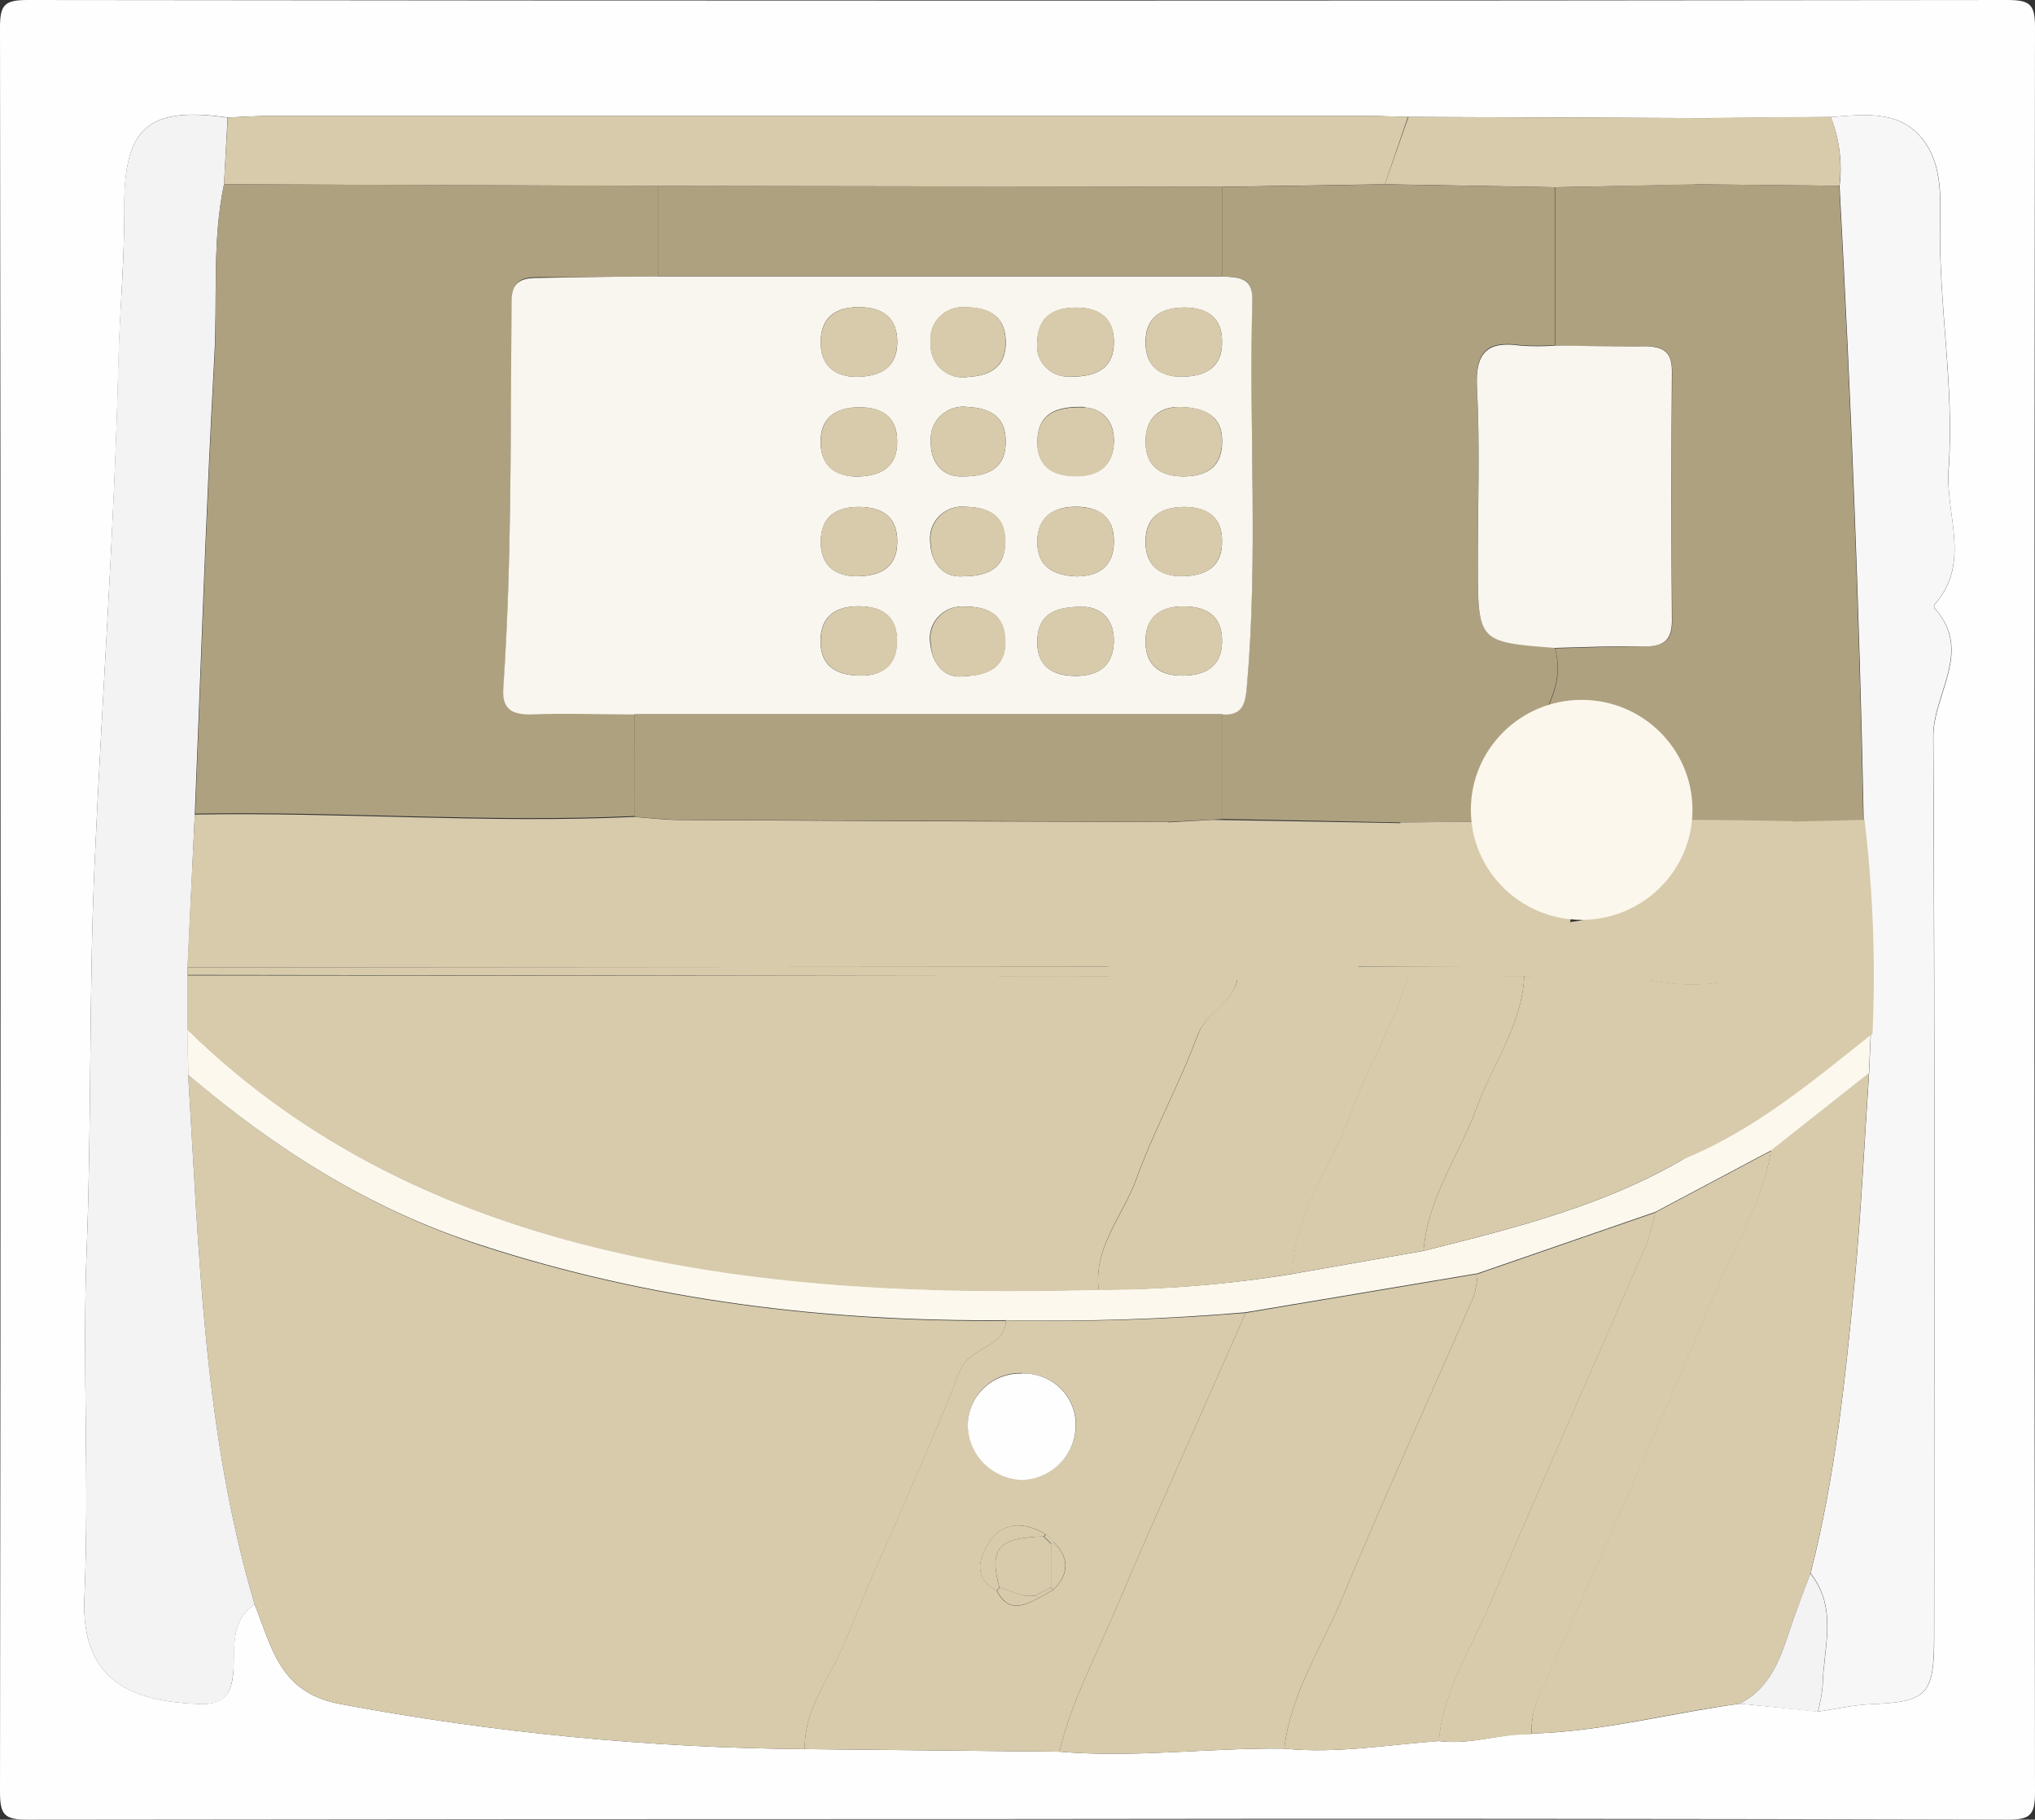 <svg width="104" height="93" viewBox="0 0 104 93" fill="none" xmlns="http://www.w3.org/2000/svg">
<rect x="0" y="0" width="104" height="93" fill="#333333" stroke="none"/>
<g clip-path="url(#clip0_484_13032)">
<path d="M52 92.969C35.138 92.969 18.275 92.979 1.413 93C0.238 93 0 92.765 0 91.593C0.042 61.529 0.042 31.466 0 1.402C0 0.235 0.238 0 1.413 0C35.138 0.042 68.862 0.042 102.587 0C103.762 0 104 0.235 104 1.402C103.958 31.466 103.958 61.529 104 91.593C104 92.765 103.762 93.005 102.587 93C85.71 92.955 68.848 92.944 52 92.969ZM87.36 6.038L71.98 5.975C71.26 5.975 70.535 5.917 69.815 5.917H14.015C13.232 5.917 12.427 5.975 11.654 6.006C7.235 5.363 6.304 6.802 6.351 10.93C6.351 13.462 6.113 16 6.055 18.516C5.848 27.092 5.208 35.646 4.832 44.211C4.541 50.741 4.684 57.291 4.43 63.831C4.197 69.764 4.573 75.719 4.313 81.646C4.128 85.926 6.753 86.983 10.252 87.088C11.427 87.124 11.84 86.596 11.924 85.455C12.009 84.315 11.734 82.839 13.015 81.997C13.888 84.174 14.274 86.512 17.376 87.088C25.208 88.558 33.157 89.33 41.129 89.395L54.144 89.526C57.975 89.856 61.797 89.322 65.629 89.369C68.275 89.641 70.921 89.17 73.53 88.982C75.118 89.201 76.706 88.589 78.294 88.6C81.903 88.495 85.386 87.553 88.937 87.072L92.922 87.475C93.828 87.344 94.727 87.14 95.632 87.098C98.48 86.983 98.85 86.622 98.85 83.703C98.85 68.347 98.893 52.99 98.808 37.629C98.808 35.447 100.851 33.271 98.871 31.084C98.856 31.055 98.847 31.022 98.847 30.989C98.847 30.957 98.856 30.924 98.871 30.895C100.766 28.766 99.401 26.281 99.591 23.979C99.898 19.746 99.062 15.534 99.157 11.286C99.189 10.009 99.205 8.492 98.422 7.335C97.241 5.583 95.362 5.849 93.579 5.98L87.36 6.038Z" fill="#FEFEFE"/>
<path d="M41.129 89.395C33.157 89.331 25.208 88.558 17.376 87.088C14.274 86.512 13.888 84.174 13.015 81.997C10.395 73.16 10.178 64.025 9.617 54.932C14.078 58.725 18.91 61.812 24.568 63.659C33.306 66.505 42.267 67.583 51.413 67.504C51.323 68.964 49.55 68.765 49.031 70.12C47.231 74.798 45.03 79.323 43.156 83.975C42.436 85.743 41.081 87.318 41.129 89.395Z" fill="#D7CBAC"/>
<path d="M9.617 54.937C10.178 64.03 10.395 73.165 13.015 82.002C11.734 82.861 12.035 84.263 11.924 85.461C11.813 86.659 11.427 87.13 10.252 87.093C6.753 86.989 4.128 85.932 4.313 81.652C4.573 75.724 4.197 69.77 4.43 63.837C4.684 57.297 4.541 50.757 4.832 44.217C5.208 35.652 5.848 27.097 6.044 18.522C6.102 16.005 6.367 13.468 6.341 10.935C6.304 6.812 7.235 5.368 11.633 6.012L11.448 9.418C10.839 12.311 11.114 15.262 10.956 18.177C10.527 25.988 10.273 33.81 9.955 41.627L9.59 49.443V49.825V52.598L9.617 54.937Z" fill="#F3F3F4"/>
<path d="M93.563 5.981C95.352 5.85 97.231 5.583 98.411 7.336C99.194 8.492 99.178 10.009 99.147 11.286C99.057 15.534 99.888 19.746 99.581 23.979C99.411 26.281 100.756 28.766 98.861 30.896C98.845 30.925 98.837 30.957 98.837 30.99C98.837 31.023 98.845 31.055 98.861 31.084C100.84 33.271 98.781 35.447 98.797 37.629C98.882 52.991 98.84 68.347 98.84 83.703C98.84 86.622 98.469 86.983 95.622 87.099C94.717 87.14 93.817 87.344 92.912 87.475C93.027 87.044 93.107 86.605 93.15 86.162C93.192 84.226 93.949 82.207 92.531 80.407C93.79 75.504 94.309 70.466 94.785 65.474C95.119 61.938 95.283 58.385 95.521 54.838C95.553 54.089 95.59 53.341 95.622 52.593C95.772 49.041 95.646 45.484 95.246 41.951C95.034 31.126 94.595 20.306 94.013 9.512C94.159 8.316 94.004 7.103 93.563 5.981Z" fill="#F7F7F7"/>
<path d="M95.511 54.852C95.272 58.4 95.108 61.953 94.775 65.489C94.299 70.502 93.78 75.519 92.52 80.422C92.25 81.144 91.991 81.861 91.716 82.582C91.107 84.278 90.742 86.119 88.916 87.072C85.365 87.532 81.882 88.495 78.273 88.599C78.246 87.875 78.404 87.155 78.733 86.507C81.766 79.616 84.835 72.741 87.762 65.803C88.736 63.491 90.117 61.319 90.509 58.777L95.511 54.852Z" fill="#D7CBAC"/>
<path d="M65.629 89.369C61.797 89.322 57.975 89.856 54.144 89.526C54.736 87.036 55.938 84.781 56.933 82.452C59.119 77.309 61.41 72.218 63.66 67.102L75.51 65.113C75.494 65.5 75.428 65.883 75.314 66.254C73.091 71.376 70.768 76.456 68.624 81.61C67.56 84.168 65.967 86.533 65.629 89.369Z" fill="#D7CBAC"/>
<path d="M63.66 67.102C61.41 72.219 59.119 77.309 56.933 82.452C55.938 84.781 54.736 87.036 54.144 89.526L41.129 89.395C41.081 87.303 42.436 85.733 43.156 83.954C45.03 79.303 47.231 74.777 49.031 70.1C49.56 68.765 51.323 68.964 51.413 67.484C55.499 67.571 59.587 67.443 63.66 67.102ZM53.074 81.683L53.831 81.254C54.657 80.438 54.667 79.622 53.831 78.8L53.434 78.413C52.376 77.764 51.254 77.749 50.544 78.837C50.047 79.606 49.698 80.642 50.931 81.281C51.455 82.374 52.243 82.144 53.064 81.683H53.074ZM52.222 70.173C51.86 70.163 51.5 70.227 51.163 70.359C50.826 70.491 50.52 70.689 50.263 70.942C50.006 71.194 49.803 71.495 49.667 71.827C49.531 72.159 49.464 72.514 49.47 72.873C49.495 73.594 49.797 74.278 50.314 74.787C50.831 75.296 51.525 75.592 52.254 75.614C52.982 75.587 53.671 75.285 54.179 74.77C54.688 74.255 54.976 73.566 54.985 72.846C54.99 72.489 54.921 72.135 54.782 71.806C54.643 71.476 54.437 71.178 54.177 70.93C53.917 70.682 53.609 70.489 53.271 70.364C52.933 70.238 52.572 70.182 52.212 70.199L52.222 70.173Z" fill="#D7CBAC"/>
<path d="M11.448 9.417L11.644 6.006C12.432 5.975 13.232 5.917 14.004 5.917H69.788C70.508 5.917 71.233 5.954 71.953 5.975L70.773 9.417L62.464 9.548L33.619 9.506L11.448 9.417Z" fill="#D7CBAC"/>
<path d="M65.629 89.369C65.967 86.533 67.56 84.168 68.624 81.61C70.768 76.456 73.091 71.376 75.314 66.254C75.428 65.883 75.494 65.5 75.51 65.113L84.597 61.974C84.475 62.545 84.316 63.108 84.121 63.658C81.475 69.743 78.77 75.807 76.182 81.913C75.198 84.226 73.758 86.392 73.536 88.987C70.921 89.17 68.275 89.641 65.629 89.369Z" fill="#D7CBAC"/>
<path d="M73.53 88.981C73.753 86.365 75.192 84.22 76.177 81.908C78.77 75.802 81.469 69.738 84.116 63.653C84.311 63.102 84.47 62.539 84.592 61.968L90.504 58.829C90.112 61.372 88.731 63.538 87.757 65.856C84.83 72.793 81.76 79.668 78.728 86.559C78.399 87.207 78.241 87.927 78.267 88.652C76.685 88.589 75.155 89.201 73.53 88.981Z" fill="#D7CBAC"/>
<path d="M70.773 9.417L71.98 5.975L87.386 6.037C87.54 7.262 86.767 8.277 86.608 9.433L79.479 9.569L70.773 9.417Z" fill="#D7CBAC"/>
<path d="M86.582 9.418C86.741 8.262 87.513 7.247 87.36 6.022L93.563 5.965C94.001 7.088 94.152 8.301 94.002 9.496L86.582 9.418Z" fill="#D7CBAC"/>
<path d="M88.916 87.072C90.742 86.12 91.107 84.278 91.716 82.583C91.981 81.861 92.245 81.144 92.52 80.422C93.939 82.206 93.182 84.226 93.14 86.177C93.096 86.621 93.017 87.06 92.901 87.49L88.916 87.072Z" fill="#F3F3F4"/>
<path d="M90.504 58.803L84.592 61.943L75.504 65.082L63.654 67.07C59.582 67.419 55.494 67.553 51.407 67.473C42.262 67.552 33.301 66.474 24.563 63.627C18.91 61.812 14.078 58.725 9.617 54.937C9.617 54.163 9.59 53.367 9.574 52.603C15.629 58.537 23.007 62.021 31.184 63.92C39.361 65.82 47.755 66.123 56.149 65.903C59.46 65.913 62.765 65.648 66.031 65.113L72.752 63.931C77.547 62.733 82.348 61.54 86.614 58.892C90.059 57.428 92.796 54.963 95.611 52.614C95.579 53.362 95.542 54.11 95.511 54.858L90.504 58.803Z" fill="#FCF8ED"/>
<path d="M56.149 65.924C47.755 66.144 39.393 65.862 31.184 63.941C22.975 62.021 15.629 58.558 9.574 52.625C9.574 51.704 9.574 50.778 9.574 49.852L63.257 49.888C63.13 51.254 61.67 51.678 61.204 52.897C60.278 55.398 58.97 57.762 58.065 60.263C57.404 62.11 55.874 63.711 56.149 65.924Z" fill="#D7CBAC"/>
<path d="M11.448 9.418L33.619 9.496V14.127C31.581 14.127 29.543 14.184 27.506 14.164C26.633 14.164 26.172 14.373 26.161 15.356C26.098 21.944 26.161 28.536 25.738 35.113C25.669 36.159 26.098 36.494 27.114 36.473C28.887 36.426 30.665 36.473 32.438 36.473V41.705C24.949 42.05 17.466 41.454 9.977 41.585C10.294 33.768 10.548 25.946 10.977 18.135C11.114 15.267 10.839 12.316 11.448 9.418Z" fill="#AEA180"/>
<path d="M9.955 41.631C17.445 41.501 24.928 42.097 32.417 41.752C33.195 41.809 33.973 41.909 34.757 41.909C43.07 41.958 51.386 41.992 59.706 42.013C59.694 42.86 59.465 43.69 59.039 44.425C58.235 45.995 57.451 47.565 57.737 49.406L9.574 49.443L9.955 41.631Z" fill="#D7CBAC"/>
<path d="M9.59 49.443L57.753 49.406H94.854V49.893H89.355C87.915 50.334 86.392 50.437 84.904 50.196C82.565 49.783 80.236 49.877 77.897 49.898H71.964H63.268L9.585 49.825C9.585 49.705 9.585 49.574 9.59 49.443Z" fill="#D7CBAC"/>
<path d="M86.582 9.418L93.992 9.496C94.574 20.306 95.013 31.126 95.225 41.935L91.71 42.024C90.123 42.024 88.535 41.977 86.984 41.967C86.455 41.967 85.926 41.914 85.793 42.657C85.185 45.655 83.2 46.843 80.252 46.764C79.358 46.524 78.384 46.424 77.87 45.483C78.574 45.3 79.125 45.77 79.744 45.943C80.756 46.232 81.84 46.138 82.785 45.679C83.731 45.221 84.469 44.43 84.857 43.462C85.244 42.494 85.253 41.418 84.881 40.444C84.509 39.47 83.783 38.668 82.845 38.194C81.009 37.258 79.426 37.859 77.881 38.859C78.41 36.965 80.125 35.369 79.469 33.14C80.977 33.103 82.491 33.03 83.999 33.041C84.947 33.041 85.471 32.816 85.46 31.738C85.425 27.489 85.425 23.245 85.46 19.003C85.46 17.925 84.968 17.679 84.015 17.7C82.501 17.732 80.988 17.7 79.474 17.664V9.57L86.582 9.418Z" fill="#AEA180"/>
<path d="M91.485 41.993L95.289 41.901C95.722 45.529 95.859 49.182 95.696 52.828C92.648 55.24 89.686 57.771 85.956 59.275C85.073 58.426 85.578 57.588 85.956 56.739C86.953 54.505 87.932 49.198 88.924 46.958L94.854 47.98V49.525H88.494C88.445 48.797 88.608 48.072 88.964 47.424C89.835 45.624 90.648 43.803 91.485 41.993Z" fill="#D7CBAC"/>
<path d="M52.212 70.199C52.574 70.183 52.935 70.241 53.274 70.369C53.613 70.497 53.921 70.692 54.18 70.943C54.439 71.194 54.643 71.494 54.78 71.826C54.917 72.158 54.983 72.514 54.974 72.872C54.965 73.592 54.677 74.281 54.169 74.796C53.66 75.311 52.971 75.613 52.243 75.64C51.514 75.618 50.821 75.322 50.303 74.813C49.786 74.304 49.485 73.62 49.459 72.899C49.453 72.54 49.52 72.185 49.656 71.853C49.792 71.521 49.995 71.22 50.252 70.968C50.51 70.715 50.816 70.517 51.153 70.385C51.489 70.253 51.849 70.19 52.212 70.199Z" fill="#FEFEFE"/>
<path d="M50.926 81.286C49.692 80.642 50.042 79.606 50.539 78.837C51.248 77.749 52.349 77.765 53.429 78.413L53.334 78.528C51.005 78.591 50.534 79.135 51.074 81.145L50.926 81.286Z" fill="#D7CBAC"/>
<path d="M53.826 78.8C54.657 79.621 54.646 80.437 53.826 81.254L53.709 81.133C53.709 80.39 53.709 79.647 53.709 78.904L53.826 78.8Z" fill="#D7CBAC"/>
<path d="M53.064 81.683C52.243 82.123 51.476 82.374 50.947 81.281L51.095 81.144C51.714 81.27 52.281 81.699 52.963 81.532L53.064 81.683Z" fill="#D7CBAC"/>
<path d="M53.821 81.254L53.064 81.683L52.942 81.531L53.704 81.134L53.821 81.254Z" fill="#D7CBAC"/>
<path d="M53.456 78.413L53.852 78.8L53.736 78.905L53.36 78.528L53.456 78.413Z" fill="#D7CBAC"/>
<path d="M79.453 9.569C79.453 12.259 79.453 14.948 79.453 17.637C78.866 17.681 78.277 17.681 77.69 17.637C75.986 17.391 75.388 17.993 75.478 19.761C75.632 22.738 75.52 25.736 75.52 28.724C75.52 32.784 75.52 32.784 79.448 33.087C80.12 35.316 78.431 36.912 77.86 38.811L76.674 40.81C75.886 40.862 75.907 41.433 75.907 41.992L71.567 42.034L62.453 41.856C62.453 40.067 62.453 38.278 62.453 36.488C63.511 36.535 63.649 35.892 63.723 34.992C64.3 28.436 63.813 21.865 63.998 15.309C64.041 14.127 63.252 14.174 62.453 14.127C62.453 12.604 62.453 11.076 62.453 9.554L70.762 9.423L79.453 9.569Z" fill="#AEA180"/>
<path d="M62.453 9.543C62.453 11.065 62.453 12.593 62.453 14.116H33.619V9.501L62.453 9.543Z" fill="#AEA180"/>
<path d="M63.268 49.861H71.98C71.292 52.289 69.937 54.445 69.079 56.799C68.068 59.567 66.137 62.031 66.047 65.102C62.776 65.649 59.466 65.924 56.149 65.924C55.874 63.737 57.404 62.136 58.076 60.263C58.981 57.762 60.288 55.397 61.214 52.896C61.67 51.651 63.141 51.227 63.268 49.861Z" fill="#D7CBAC"/>
<path d="M89.355 49.878C88.44 52.059 87.535 54.241 86.614 56.418C86.264 57.244 85.799 58.061 86.614 58.887C82.348 61.535 77.547 62.728 72.752 63.926C72.959 61.21 74.594 59.018 75.489 56.559C76.298 54.335 77.796 52.373 77.897 49.883C80.236 49.883 82.565 49.768 84.904 50.181C86.392 50.422 87.915 50.318 89.355 49.878Z" fill="#D7CBAC"/>
<path d="M77.897 49.883C77.796 52.358 76.309 54.335 75.489 56.559C74.594 59.018 72.959 61.21 72.752 63.926L66.031 65.108C66.121 62.011 68.052 59.573 69.063 56.805C69.921 54.45 71.276 52.295 71.964 49.867L77.897 49.883Z" fill="#D7CBAC"/>
<path d="M33.619 14.127H62.453C63.236 14.184 64.041 14.127 64.004 15.336C63.818 21.891 64.305 28.463 63.728 35.019C63.654 35.919 63.538 36.588 62.458 36.515H32.423C30.65 36.515 28.871 36.442 27.098 36.515C26.082 36.515 25.653 36.185 25.722 35.155C26.167 28.578 26.082 21.985 26.145 15.398C26.145 14.415 26.617 14.2 27.49 14.205C29.543 14.179 31.581 14.127 33.619 14.127ZM55.44 31.021C53.916 30.969 53.053 31.398 53.011 32.722C52.968 33.894 53.625 34.495 54.805 34.542C55.985 34.59 56.869 34.16 56.922 32.842C56.965 31.654 56.282 31.079 55.44 31.016V31.021ZM60.405 34.532C61.654 34.532 62.416 34.04 62.453 32.842C62.49 31.55 61.744 30.99 60.484 30.99C59.33 30.99 58.584 31.513 58.542 32.675C58.499 34.009 59.277 34.532 60.405 34.532ZM43.998 34.532C45.024 34.532 45.802 34.056 45.839 32.852C45.887 31.565 45.151 30.99 43.886 30.985C42.738 30.985 41.981 31.461 41.933 32.659C41.891 33.972 42.653 34.532 44.008 34.532H43.998ZM60.336 29.452C61.68 29.452 62.479 28.928 62.453 27.636C62.453 26.448 61.712 25.925 60.553 25.91C59.304 25.91 58.526 26.433 58.542 27.72C58.552 28.918 59.277 29.425 60.336 29.452ZM55.086 29.452C56.112 29.452 56.938 28.96 56.927 27.641C56.927 26.459 56.208 25.92 55.043 25.899C53.879 25.878 53.011 26.391 53.011 27.694C53.011 28.897 53.741 29.42 55.08 29.462L55.086 29.452ZM43.775 29.452C45.061 29.452 45.824 28.96 45.855 27.762C45.898 26.469 45.146 25.91 43.892 25.91C42.738 25.91 41.992 26.401 41.949 27.594C41.902 28.892 42.669 29.441 43.77 29.452H43.775ZM60.235 20.798C59.314 20.798 58.51 21.321 58.547 22.64C58.579 23.832 59.309 24.34 60.468 24.35C61.717 24.35 62.479 23.827 62.458 22.519C62.453 21.321 61.68 20.824 60.23 20.798H60.235ZM55.44 20.798C53.921 20.74 53.059 21.174 53.016 22.493C52.974 23.665 53.63 24.267 54.81 24.319C55.991 24.371 56.874 23.932 56.927 22.613C56.965 21.452 56.282 20.882 55.435 20.824L55.44 20.798ZM43.733 24.356C45.077 24.356 45.876 23.832 45.85 22.535C45.85 21.347 45.109 20.824 43.95 20.814C42.701 20.814 41.923 21.337 41.939 22.624C41.955 23.817 42.696 24.329 43.733 24.356ZM60.336 19.254C61.68 19.254 62.479 18.731 62.453 17.439C62.453 16.251 61.712 15.728 60.553 15.717C59.304 15.717 58.526 16.241 58.542 17.528C58.552 18.721 59.277 19.228 60.336 19.254ZM54.599 19.254C56.096 19.28 56.922 18.799 56.927 17.486C56.927 16.309 56.239 15.749 55.07 15.723C53.9 15.697 53.027 16.183 53.011 17.486C52.983 17.707 53.003 17.932 53.07 18.145C53.137 18.358 53.249 18.554 53.399 18.721C53.549 18.888 53.733 19.021 53.938 19.113C54.145 19.203 54.368 19.25 54.593 19.249L54.599 19.254ZM43.775 19.254C45.061 19.254 45.824 18.731 45.855 17.559C45.892 16.272 45.141 15.697 43.886 15.697C42.733 15.697 41.986 16.194 41.944 17.387C41.902 18.7 42.669 19.249 43.77 19.26L43.775 19.254ZM49.248 34.563C50.682 34.506 51.407 33.967 51.365 32.769C51.365 31.45 50.529 30.995 49.295 31C49.047 30.98 48.798 31.015 48.566 31.104C48.333 31.193 48.125 31.333 47.955 31.514C47.786 31.694 47.66 31.91 47.588 32.146C47.516 32.382 47.499 32.63 47.538 32.873C47.634 33.92 48.258 34.694 49.248 34.563ZM49.248 29.452C50.576 29.452 51.365 28.96 51.365 27.751C51.402 26.448 50.64 25.936 49.38 25.904C49.133 25.872 48.882 25.897 48.645 25.975C48.409 26.054 48.194 26.184 48.016 26.358C47.839 26.53 47.704 26.741 47.621 26.974C47.538 27.206 47.51 27.454 47.538 27.699C47.57 28.724 48.163 29.562 49.264 29.452H49.248ZM49.221 24.35C50.619 24.35 51.418 23.853 51.397 22.535C51.397 21.337 50.65 20.861 49.491 20.803C49.245 20.764 48.993 20.78 48.754 20.851C48.515 20.921 48.295 21.044 48.111 21.21C47.926 21.375 47.782 21.58 47.688 21.809C47.595 22.037 47.554 22.284 47.57 22.53C47.533 23.545 48.089 24.403 49.221 24.35ZM49.518 19.26C50.619 19.197 51.397 18.736 51.402 17.517C51.402 16.204 50.619 15.723 49.37 15.707C49.122 15.682 48.872 15.713 48.638 15.797C48.404 15.881 48.192 16.017 48.019 16.194C47.846 16.37 47.715 16.584 47.638 16.817C47.56 17.051 47.537 17.3 47.57 17.544C47.551 17.791 47.59 18.04 47.684 18.271C47.778 18.501 47.924 18.707 48.111 18.873C48.298 19.039 48.522 19.16 48.764 19.227C49.006 19.294 49.26 19.305 49.507 19.26H49.518Z" fill="#F9F6EF"/>
<path d="M32.438 36.494H62.474C62.474 38.283 62.474 40.073 62.474 41.862L59.717 42.004C51.4 41.972 43.084 41.937 34.767 41.899C33.984 41.899 33.179 41.8 32.428 41.742C32.423 40 32.433 38.247 32.438 36.494Z" fill="#AEA180"/>
<path d="M58.898 42.072L61.952 41.901L72.072 42.078C72.148 42.89 71.636 43.521 71.389 44.231C70.712 46.168 69.206 47.856 69.436 50.077H56.71C56.363 48.066 57.263 46.384 58.157 44.668C58.627 43.877 58.882 42.984 58.898 42.072Z" fill="#D7CBAC"/>
<path d="M69.196 49.401C68.989 47.355 70.344 45.801 70.953 44.017C71.175 43.363 71.636 42.782 71.567 42.034L75.907 41.992C76.129 43.196 76.23 44.456 77.495 45.131L77.907 45.539C78.437 46.481 79.395 46.586 80.289 46.821C80.157 47.69 80.024 48.553 79.897 49.437L69.196 49.401Z" fill="#D7CBAC"/>
<path d="M78.257 50.077C78.401 49.12 78.55 48.168 78.7 47.193C82.03 47.296 84.272 45.969 84.959 42.664C85.127 41.845 85.719 41.902 86.305 41.902C88.098 41.902 89.862 41.943 91.644 41.966C90.771 43.91 89.922 45.866 89.013 47.798C88.641 48.494 88.472 49.273 88.523 50.054L78.257 50.077Z" fill="#D7CBAC"/>
<path d="M79.453 33.114C75.526 32.811 75.526 32.811 75.526 28.751C75.526 25.763 75.637 22.765 75.483 19.788C75.393 18.02 76.013 17.418 77.696 17.664C78.282 17.708 78.871 17.708 79.458 17.664C80.972 17.664 82.486 17.732 83.999 17.701C84.952 17.701 85.455 17.925 85.444 19.003C85.409 23.248 85.409 27.493 85.444 31.738C85.444 32.816 84.915 33.051 83.983 33.041C82.475 33.004 80.977 33.078 79.453 33.114Z" fill="#F9F6EF"/>
<path d="M53.334 78.528L53.709 78.905C53.709 79.648 53.709 80.391 53.709 81.134L52.947 81.531C52.265 81.699 51.698 81.27 51.079 81.144C50.534 79.135 51.005 78.591 53.334 78.528Z" fill="#D7CBAC"/>
<path d="M76.674 40.81C76.346 42.38 77.32 43.678 77.495 45.143C76.23 44.457 76.129 43.196 75.907 42.004C75.907 41.433 75.886 40.863 76.674 40.81Z" fill="#495663"/>
<path d="M55.44 31.016C56.282 31.079 56.965 31.654 56.922 32.837C56.869 34.155 56.017 34.589 54.805 34.537C53.593 34.485 52.969 33.888 53.011 32.716C53.053 31.393 53.916 30.964 55.44 31.016Z" fill="#D7CBAC"/>
<path d="M60.405 34.531C59.267 34.531 58.499 33.977 58.542 32.674C58.584 31.486 59.33 30.989 60.484 30.989C61.744 30.989 62.49 31.549 62.453 32.841C62.416 34.055 61.654 34.531 60.405 34.531Z" fill="#D7CBAC"/>
<path d="M44.008 34.532C42.653 34.532 41.891 33.951 41.944 32.659C41.992 31.46 42.748 30.984 43.897 30.984C45.162 30.984 45.898 31.565 45.85 32.852C45.813 34.077 45.035 34.532 44.008 34.532Z" fill="#D7CBAC"/>
<path d="M60.336 29.452C59.277 29.452 58.558 28.928 58.547 27.72C58.547 26.422 59.309 25.894 60.558 25.91C61.717 25.91 62.437 26.433 62.458 27.636C62.453 28.939 61.675 29.457 60.336 29.452Z" fill="#D7CBAC"/>
<path d="M55.08 29.461C53.741 29.419 53.011 28.896 53.006 27.703C53.006 26.401 53.794 25.888 55.038 25.909C56.282 25.93 56.911 26.469 56.922 27.651C56.933 28.97 56.102 29.446 55.08 29.461Z" fill="#D7CBAC"/>
<path d="M43.77 29.451C42.669 29.451 41.902 28.892 41.944 27.594C41.986 26.401 42.733 25.909 43.886 25.909C45.141 25.909 45.892 26.469 45.85 27.761C45.818 28.959 45.056 29.446 43.77 29.451Z" fill="#D7CBAC"/>
<path d="M60.23 20.798C61.68 20.798 62.432 21.321 62.453 22.519C62.453 23.817 61.712 24.356 60.463 24.35C59.304 24.35 58.573 23.827 58.542 22.64C58.505 21.331 59.309 20.824 60.23 20.798Z" fill="#D7CBAC"/>
<path d="M55.435 20.823C56.282 20.881 56.965 21.456 56.922 22.639C56.869 23.957 56.017 24.397 54.805 24.345C53.593 24.292 52.969 23.691 53.011 22.518C53.053 21.2 53.916 20.766 55.435 20.823Z" fill="#D7CBAC"/>
<path d="M43.733 24.355C42.674 24.355 41.955 23.832 41.944 22.623C41.944 21.326 42.706 20.797 43.955 20.813C45.114 20.813 45.834 21.336 45.855 22.534C45.876 23.842 45.077 24.36 43.733 24.355Z" fill="#D7CBAC"/>
<path d="M60.336 19.254C59.277 19.254 58.558 18.731 58.547 17.527C58.547 16.225 59.309 15.701 60.558 15.717C61.717 15.717 62.437 16.24 62.458 17.439C62.453 18.747 61.675 19.259 60.336 19.254Z" fill="#D7CBAC"/>
<path d="M54.593 19.249C54.367 19.251 54.142 19.204 53.935 19.113C53.728 19.023 53.544 18.889 53.393 18.721C53.243 18.554 53.13 18.356 53.063 18.142C52.997 17.928 52.977 17.703 53.006 17.48C53.006 16.178 53.826 15.686 55.064 15.717C56.303 15.749 56.927 16.303 56.922 17.48C56.917 18.794 56.102 19.275 54.593 19.249Z" fill="#D7CBAC"/>
<path d="M43.77 19.259C42.669 19.259 41.902 18.7 41.944 17.402C41.986 16.22 42.733 15.696 43.886 15.696C45.141 15.696 45.892 16.256 45.85 17.548C45.818 18.762 45.056 19.249 43.77 19.259Z" fill="#D7CBAC"/>
<path d="M49.248 34.563C48.258 34.694 47.618 33.919 47.565 32.873C47.525 32.63 47.542 32.381 47.615 32.145C47.687 31.91 47.812 31.694 47.982 31.513C48.151 31.333 48.36 31.193 48.592 31.104C48.824 31.015 49.074 30.979 49.322 31C50.555 31 51.376 31.45 51.391 32.768C51.407 33.966 50.682 34.532 49.248 34.563Z" fill="#D7CBAC"/>
<path d="M49.264 29.452C48.158 29.561 47.57 28.724 47.559 27.699C47.531 27.454 47.559 27.206 47.642 26.974C47.725 26.741 47.86 26.53 48.038 26.357C48.215 26.184 48.43 26.054 48.666 25.975C48.903 25.897 49.154 25.872 49.401 25.904C50.661 25.936 51.423 26.427 51.386 27.751C51.338 28.96 50.592 29.441 49.264 29.452Z" fill="#D7CBAC"/>
<path d="M49.221 24.35C48.099 24.402 47.544 23.555 47.57 22.529C47.554 22.283 47.595 22.037 47.688 21.809C47.782 21.58 47.926 21.375 48.111 21.209C48.295 21.044 48.515 20.921 48.754 20.851C48.993 20.78 49.245 20.764 49.491 20.803C50.65 20.86 51.381 21.326 51.397 22.535C51.407 23.853 50.608 24.361 49.221 24.35Z" fill="#D7CBAC"/>
<path d="M49.507 19.259C49.259 19.307 49.004 19.297 48.76 19.231C48.517 19.165 48.292 19.044 48.104 18.878C47.915 18.712 47.768 18.505 47.674 18.273C47.579 18.042 47.54 17.792 47.559 17.543C47.524 17.298 47.546 17.049 47.623 16.814C47.7 16.579 47.83 16.364 48.004 16.186C48.177 16.008 48.389 15.871 48.624 15.786C48.859 15.701 49.11 15.671 49.359 15.696C50.608 15.696 51.391 16.193 51.391 17.506C51.386 18.731 50.608 19.196 49.507 19.259Z" fill="#D7CBAC"/>
<path d="M77.479 45.122C77.535 45.114 77.592 45.119 77.646 45.137C77.699 45.154 77.748 45.184 77.788 45.224C77.828 45.264 77.858 45.312 77.876 45.365C77.894 45.418 77.899 45.474 77.891 45.53L77.479 45.122Z" fill="#495663"/>
<ellipse cx="80.832" cy="41.39" rx="5.663" ry="5.621" fill="#FCF7EC"/>
</g>
<defs>
<clipPath id="clip0_484_13032">
<rect width="104" height="93" fill="white"/>
</clipPath>
</defs>
</svg>
